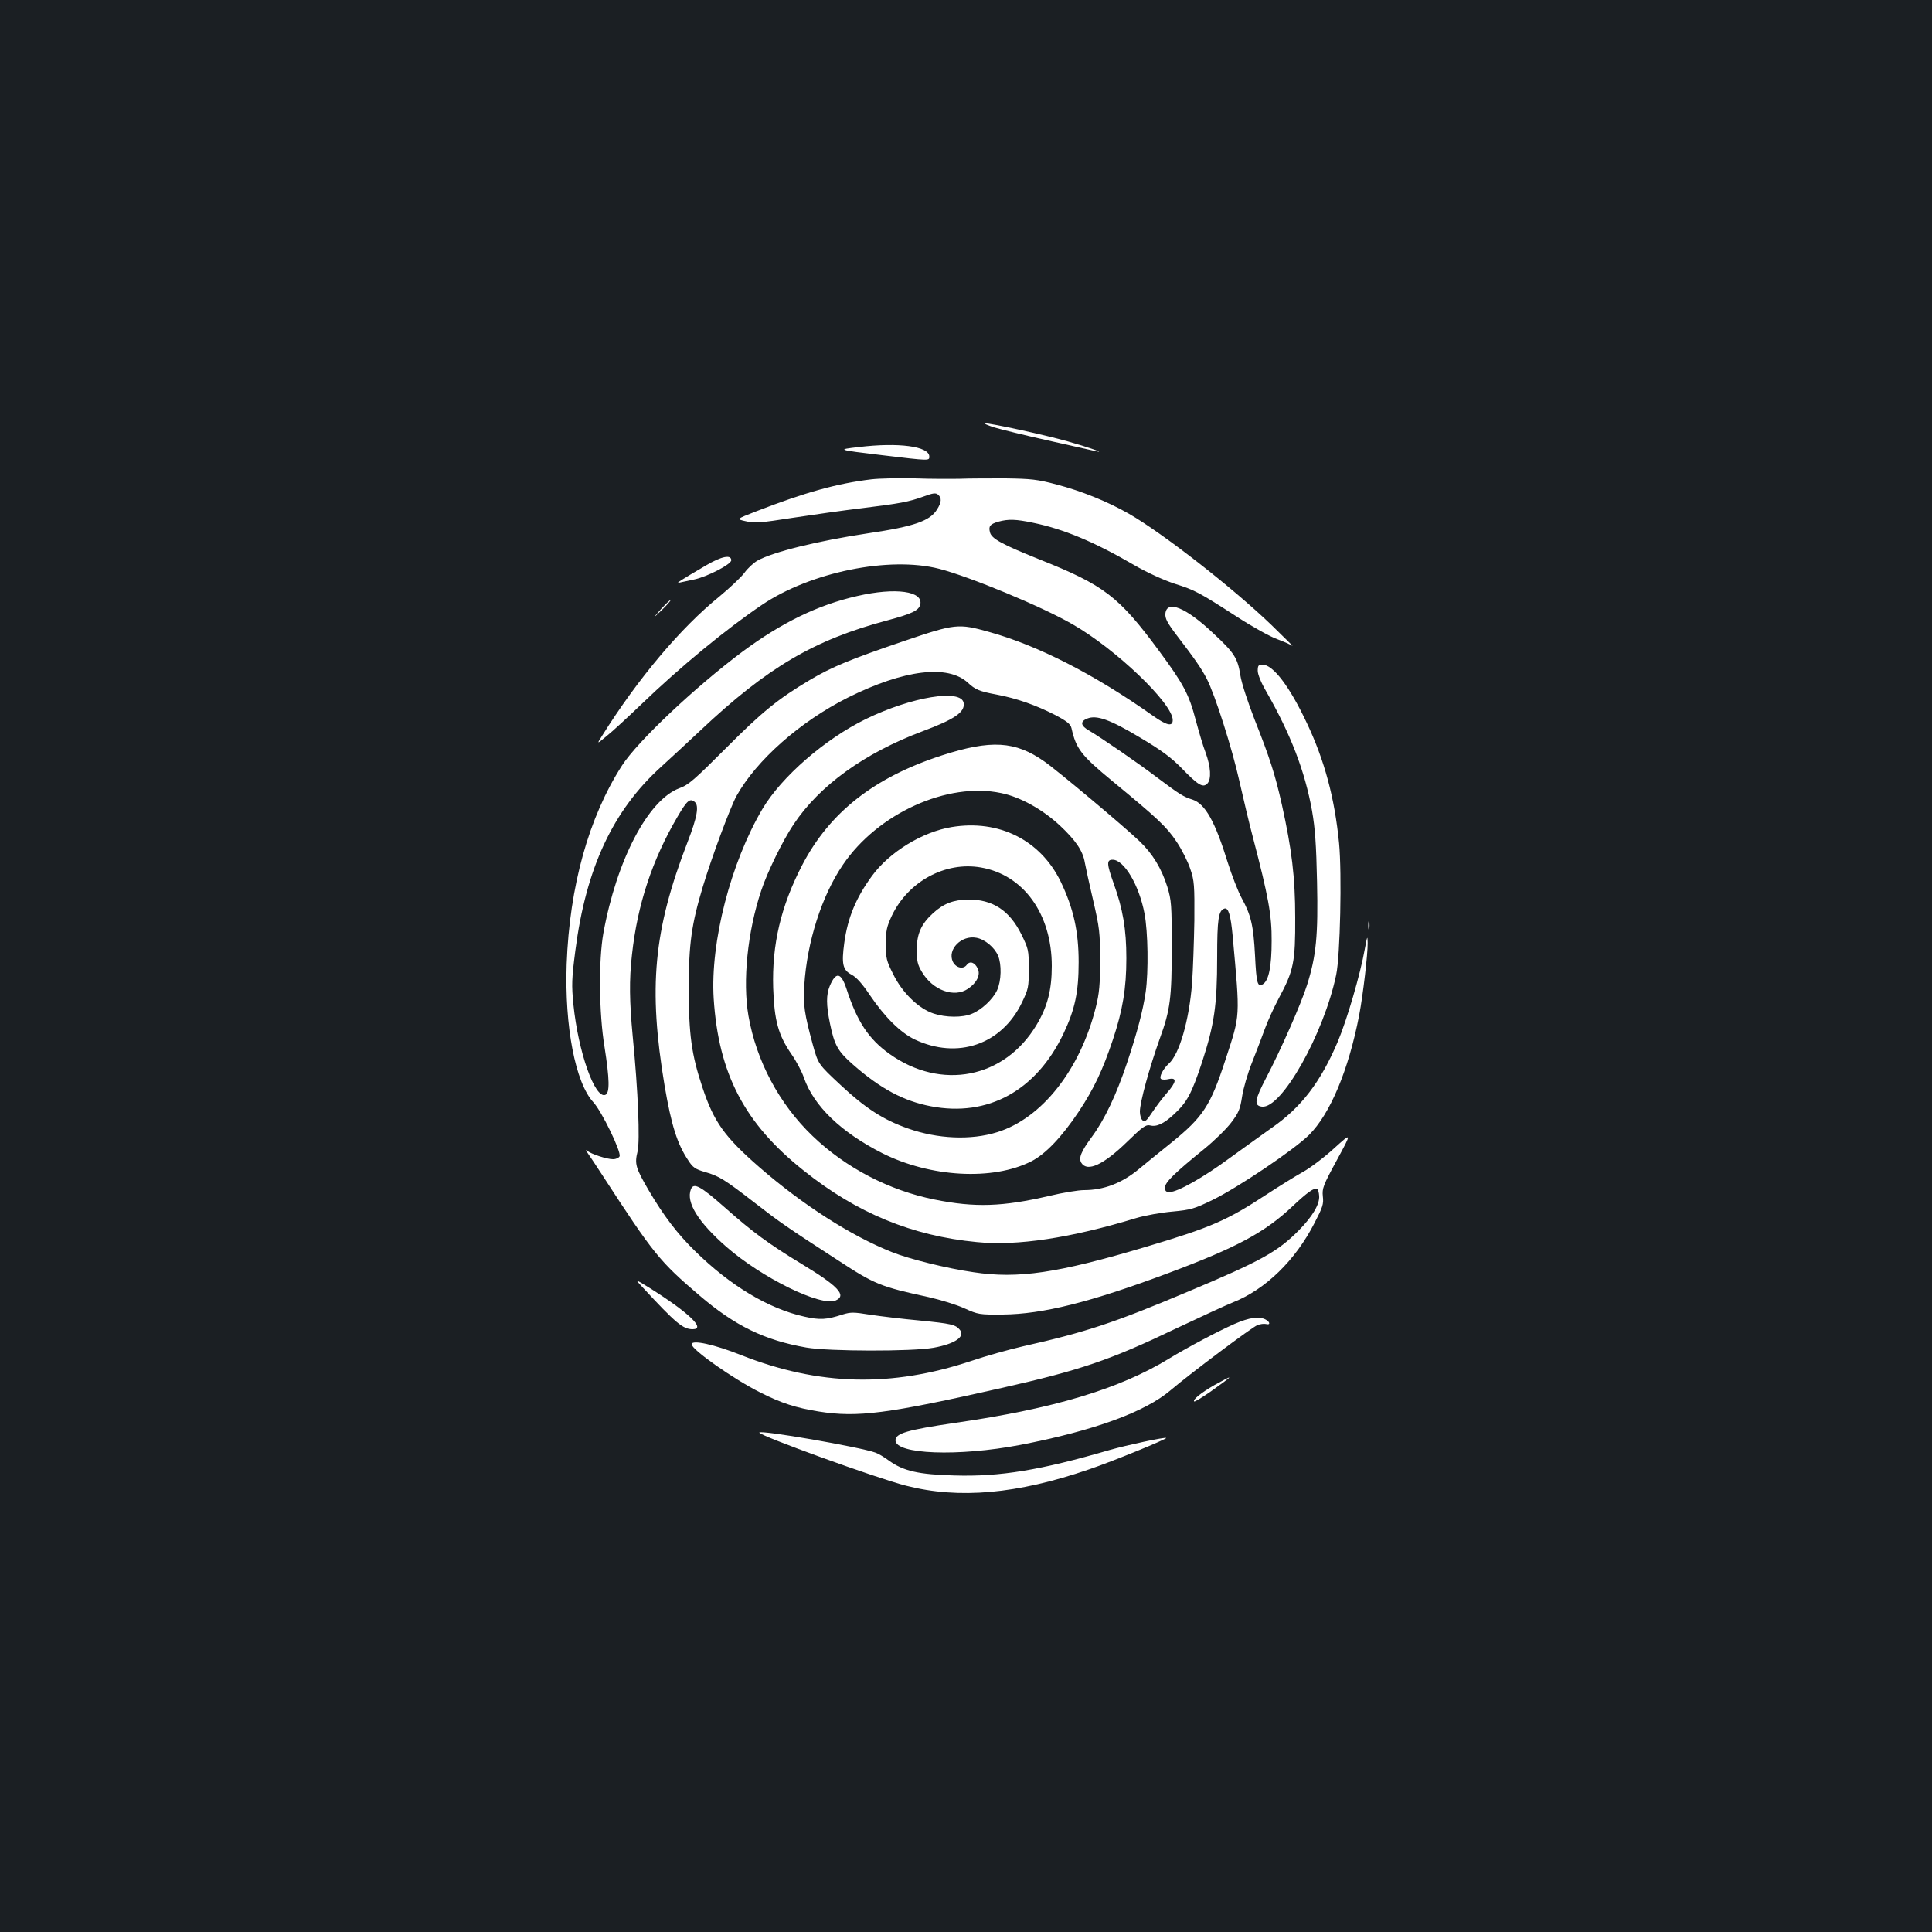 <?xml version="1.0" standalone="no"?>
<!DOCTYPE svg PUBLIC "-//W3C//DTD SVG 20010904//EN"
 "http://www.w3.org/TR/2001/REC-SVG-20010904/DTD/svg10.dtd">
<svg version="1.0" xmlns="http://www.w3.org/2000/svg"
 width="1000pt" height="1000pt" viewBox="0 0 1000 1000"
 preserveAspectRatio="xMidYMid meet">
<rect width="100%" height="100%" fill="#1b1f23"/>
<g transform="translate(0,1000) scale(0.1,-0.1)"
fill="#ffffff" stroke="none">
<path d="M5145 7788 c33 -10 159 -41 280 -68 121 -27 231 -52 245 -55 58 -13
-27 17 -142 50 -111 32 -404 96 -431 94 -6 -1 15 -10 48 -21z"/>
<path d="M4445 7686 c-115 -13 -114 -14 120 -42 250 -30 245 -29 245 -7 0 53
-160 74 -365 49z"/>
<path d="M4510 7519 c-176 -21 -342 -67 -597 -166 -103 -40 -103 -40 -52 -51
45 -11 76 -8 243 18 105 16 267 39 360 50 194 24 239 32 319 61 46 17 60 19
72 9 20 -17 19 -39 -5 -77 -36 -59 -118 -88 -355 -123 -265 -40 -495 -97 -575
-142 -19 -11 -50 -39 -67 -63 -18 -24 -77 -79 -130 -123 -200 -162 -421 -424
-607 -721 -28 -44 -28 -44 25 0 30 24 110 98 179 164 198 191 441 391 625 515
251 169 658 252 916 186 156 -40 531 -195 690 -287 224 -128 519 -410 519
-496 0 -35 -30 -29 -102 22 -304 215 -596 364 -848 434 -160 45 -176 43 -441
-47 -276 -94 -374 -134 -488 -202 -163 -97 -246 -164 -433 -352 -163 -163
-194 -191 -242 -208 -162 -61 -324 -371 -393 -750 -25 -140 -23 -414 6 -589
26 -166 28 -239 4 -248 -54 -21 -140 222 -165 467 -10 102 -9 133 10 280 55
426 194 725 444 951 51 46 142 131 203 188 346 326 588 469 968 570 127 34
162 51 170 81 18 70 -126 91 -326 45 -203 -46 -390 -137 -594 -288 -245 -183
-544 -465 -624 -590 -172 -268 -271 -624 -286 -1027 -11 -323 45 -614 138
-715 43 -46 145 -256 136 -280 -4 -8 -18 -15 -34 -15 -32 0 -111 26 -133 43
-10 8 -9 4 3 -13 10 -14 44 -65 75 -113 265 -408 296 -446 502 -622 185 -158
337 -232 554 -270 117 -20 546 -21 658 -1 111 20 166 58 136 93 -22 27 -45 32
-207 48 -88 8 -204 22 -257 30 -86 14 -101 14 -143 1 -83 -27 -117 -29 -197
-11 -186 41 -384 160 -567 340 -91 89 -162 182 -240 315 -67 115 -73 135 -57
200 13 55 3 312 -25 595 -17 180 -19 293 -4 423 28 259 105 492 236 715 49 84
64 97 89 76 23 -19 13 -78 -37 -207 -177 -459 -204 -753 -119 -1262 35 -204
65 -301 123 -387 23 -36 37 -45 85 -59 74 -21 101 -38 259 -160 130 -101 163
-124 433 -299 188 -123 218 -135 467 -189 61 -14 144 -39 185 -58 71 -32 77
-33 198 -32 207 2 452 63 856 214 358 134 501 211 646 348 74 70 112 97 126
88 4 -2 9 -19 10 -36 3 -43 -34 -106 -106 -179 -109 -110 -195 -158 -574 -317
-382 -161 -526 -209 -855 -283 -73 -17 -192 -50 -265 -75 -414 -138 -790 -129
-1192 30 -138 55 -256 81 -256 56 0 -28 218 -181 356 -250 109 -55 184 -79
302 -98 201 -32 354 -12 947 122 408 92 561 144 905 309 129 61 261 122 292
134 168 67 322 216 422 411 42 81 48 98 43 138 -4 41 1 56 73 188 78 144 78
144 -15 60 -50 -46 -123 -101 -161 -122 -38 -21 -123 -74 -189 -117 -204 -134
-286 -170 -625 -271 -457 -136 -660 -166 -891 -131 -139 20 -332 68 -422 104
-212 84 -464 246 -687 440 -180 157 -235 234 -294 412 -57 171 -71 274 -71
514 0 229 14 330 73 526 47 156 142 410 174 469 104 186 329 385 578 510 289
144 516 172 620 76 37 -35 61 -45 148 -61 106 -20 204 -55 302 -105 63 -33 81
-48 86 -69 24 -107 49 -140 214 -276 232 -191 279 -235 330 -312 27 -40 59
-104 71 -141 21 -61 22 -85 21 -267 -2 -110 -7 -256 -12 -325 -15 -192 -66
-367 -120 -415 -30 -27 -53 -72 -40 -80 6 -4 24 -4 40 0 43 9 39 -16 -10 -72
-22 -25 -56 -70 -76 -100 -29 -44 -38 -52 -50 -42 -8 6 -14 27 -14 45 0 49 49
227 104 381 53 145 61 209 61 468 0 224 -2 245 -23 315 -30 95 -76 171 -144
236 -77 74 -426 367 -493 413 -151 106 -276 113 -530 31 -351 -114 -581 -295
-723 -568 -110 -212 -157 -411 -150 -636 6 -169 26 -243 95 -343 25 -36 54
-91 64 -121 51 -147 193 -283 406 -391 249 -125 572 -143 771 -42 73 37 158
126 246 258 78 118 123 213 176 371 51 153 70 266 70 422 0 151 -18 255 -66
388 -36 101 -37 122 -5 122 59 0 137 -131 165 -279 18 -94 21 -299 6 -406 -14
-94 -42 -203 -96 -365 -56 -167 -116 -294 -183 -385 -56 -76 -69 -109 -54
-134 31 -49 115 -10 239 111 77 75 95 88 116 83 34 -9 71 8 124 57 68 63 91
105 146 271 63 194 78 293 78 542 0 199 7 242 37 252 21 7 33 -33 43 -139 39
-433 41 -404 -37 -643 -78 -239 -115 -296 -282 -431 -64 -51 -138 -112 -166
-135 -88 -73 -182 -109 -284 -109 -29 0 -110 -13 -180 -30 -242 -56 -384 -61
-593 -19 -235 47 -460 164 -632 329 -173 166 -291 388 -332 622 -31 178 -5
436 66 648 31 95 112 260 167 342 134 202 367 370 668 483 166 62 220 99 213
146 -11 75 -269 33 -507 -83 -212 -104 -435 -298 -534 -464 -165 -279 -271
-691 -253 -982 25 -390 160 -648 466 -891 275 -220 561 -338 896 -370 209 -21
485 21 824 124 47 14 131 29 189 34 95 9 112 14 205 59 132 64 423 260 501
337 110 109 205 336 260 620 20 105 45 318 44 375 -1 40 -2 36 -15 -33 -23
-130 -92 -365 -139 -477 -90 -212 -190 -342 -343 -448 -48 -34 -145 -104 -217
-156 -137 -101 -270 -176 -311 -176 -19 0 -24 5 -24 24 0 26 50 75 203 199 53
43 116 105 140 137 38 50 46 69 56 134 6 41 29 121 52 178 23 57 52 135 66
173 14 39 47 111 73 160 76 141 85 186 84 415 0 210 -18 355 -69 585 -35 157
-64 246 -141 440 -35 90 -68 190 -74 230 -14 89 -31 116 -140 217 -141 134
-241 174 -248 102 -2 -25 9 -47 60 -114 92 -120 126 -169 154 -223 43 -83 132
-363 169 -530 20 -88 51 -220 70 -291 80 -306 98 -403 97 -536 0 -133 -15
-205 -45 -224 -28 -17 -34 3 -41 148 -8 155 -21 210 -69 297 -19 35 -51 118
-72 184 -66 214 -117 304 -182 326 -48 15 -67 27 -183 114 -101 77 -291 207
-352 243 -45 25 -49 48 -10 63 48 19 117 -5 272 -98 111 -66 161 -103 215
-158 86 -89 111 -104 134 -81 22 23 18 87 -9 161 -13 33 -35 109 -51 168 -35
134 -63 186 -189 357 -209 283 -284 341 -621 475 -194 78 -247 107 -255 140
-8 32 0 42 44 55 51 14 90 13 180 -6 156 -32 315 -98 521 -218 69 -40 153 -78
210 -97 108 -34 129 -46 326 -173 77 -50 169 -101 205 -114 35 -13 71 -29 80
-35 8 -7 -41 42 -109 108 -196 189 -562 475 -738 576 -112 64 -247 118 -373
151 -101 27 -133 30 -265 32 -82 0 -188 0 -235 -2 -47 -1 -152 -1 -235 2 -82
2 -184 0 -225 -5z m672 -1624 c99 -20 215 -85 304 -168 82 -77 119 -131 129
-192 4 -22 23 -110 43 -195 33 -142 36 -168 36 -310 0 -126 -4 -171 -22 -243
-81 -324 -279 -575 -510 -647 -137 -43 -309 -35 -462 19 -126 44 -221 105
-348 224 -117 109 -117 109 -145 210 -44 162 -50 205 -44 307 14 224 90 463
200 624 180 266 542 430 819 371z"/>
<path d="M4925 5719 c-151 -25 -321 -129 -411 -252 -83 -113 -126 -216 -144
-347 -15 -110 -8 -141 38 -165 25 -13 56 -48 94 -105 78 -115 158 -194 232
-230 222 -105 450 -27 555 190 34 71 36 80 36 176 0 96 -2 103 -38 177 -62
125 -149 182 -277 181 -76 -2 -125 -20 -181 -71 -61 -56 -83 -105 -84 -188 0
-58 4 -78 27 -116 56 -95 167 -135 238 -87 46 31 66 72 51 104 -15 33 -41 42
-57 20 -18 -25 -56 -16 -72 16 -30 63 44 139 122 124 44 -8 94 -50 112 -93 19
-45 17 -130 -5 -178 -21 -46 -79 -101 -130 -122 -49 -21 -136 -20 -199 1 -78
26 -162 108 -209 204 -35 69 -38 83 -38 156 0 69 5 90 31 146 85 178 277 282
461 250 221 -38 367 -241 367 -510 0 -123 -22 -210 -79 -305 -166 -277 -493
-341 -761 -150 -108 77 -168 168 -223 338 -28 84 -54 89 -86 14 -19 -46 -19
-98 1 -195 23 -112 41 -144 119 -212 142 -125 262 -189 403 -216 296 -57 546
81 687 377 59 125 78 214 78 369 0 160 -27 279 -93 417 -105 215 -320 323
-565 282z"/>
<path d="M3655 7074 c-130 -76 -161 -96 -140 -90 11 2 45 10 75 16 67 13 195
79 195 100 0 31 -50 21 -130 -26z"/>
<path d="M3420 6846 c-44 -51 -44 -51 5 -4 27 26 47 49 45 51 -3 2 -25 -20
-50 -47z"/>
<path d="M6510 6528 c0 -18 17 -61 44 -107 127 -222 200 -412 237 -617 16 -92
22 -176 26 -369 6 -278 -4 -382 -52 -534 -31 -98 -136 -336 -211 -479 -60
-115 -65 -145 -22 -150 101 -12 320 376 384 682 21 98 30 525 15 682 -23 234
-75 428 -167 622 -90 191 -175 302 -230 302 -20 0 -24 -5 -24 -32z"/>
<path d="M7082 5210 c0 -19 2 -27 5 -17 2 9 2 25 0 35 -3 9 -5 1 -5 -18z"/>
<path d="M3576 3844 c-26 -67 37 -169 183 -297 185 -162 492 -312 567 -278 58
26 13 74 -177 189 -170 103 -255 166 -395 290 -129 114 -164 133 -178 96z"/>
<path d="M3325 3338 c173 -187 210 -218 260 -218 71 0 -21 87 -225 215 -75 46
-75 46 -35 3z"/>
<path d="M6389 3147 c-84 -37 -241 -120 -336 -178 -258 -158 -597 -260 -1111
-334 -245 -36 -307 -54 -307 -90 0 -73 325 -85 645 -24 379 73 647 170 780
284 105 89 420 325 448 336 15 6 34 8 44 6 24 -7 23 10 -1 23 -34 18 -84 11
-162 -23z"/>
<path d="M6286 2831 c-68 -39 -114 -76 -105 -85 3 -3 43 22 89 54 119 85 121
89 16 31z"/>
<path d="M3930 2585 c0 -16 610 -237 760 -275 274 -70 575 -43 945 84 122 41
407 158 401 163 -5 6 -208 -38 -292 -62 -360 -105 -567 -139 -804 -132 -186 5
-264 23 -339 77 -23 17 -54 36 -69 41 -74 28 -602 120 -602 104z"/>
</g>
</svg>
